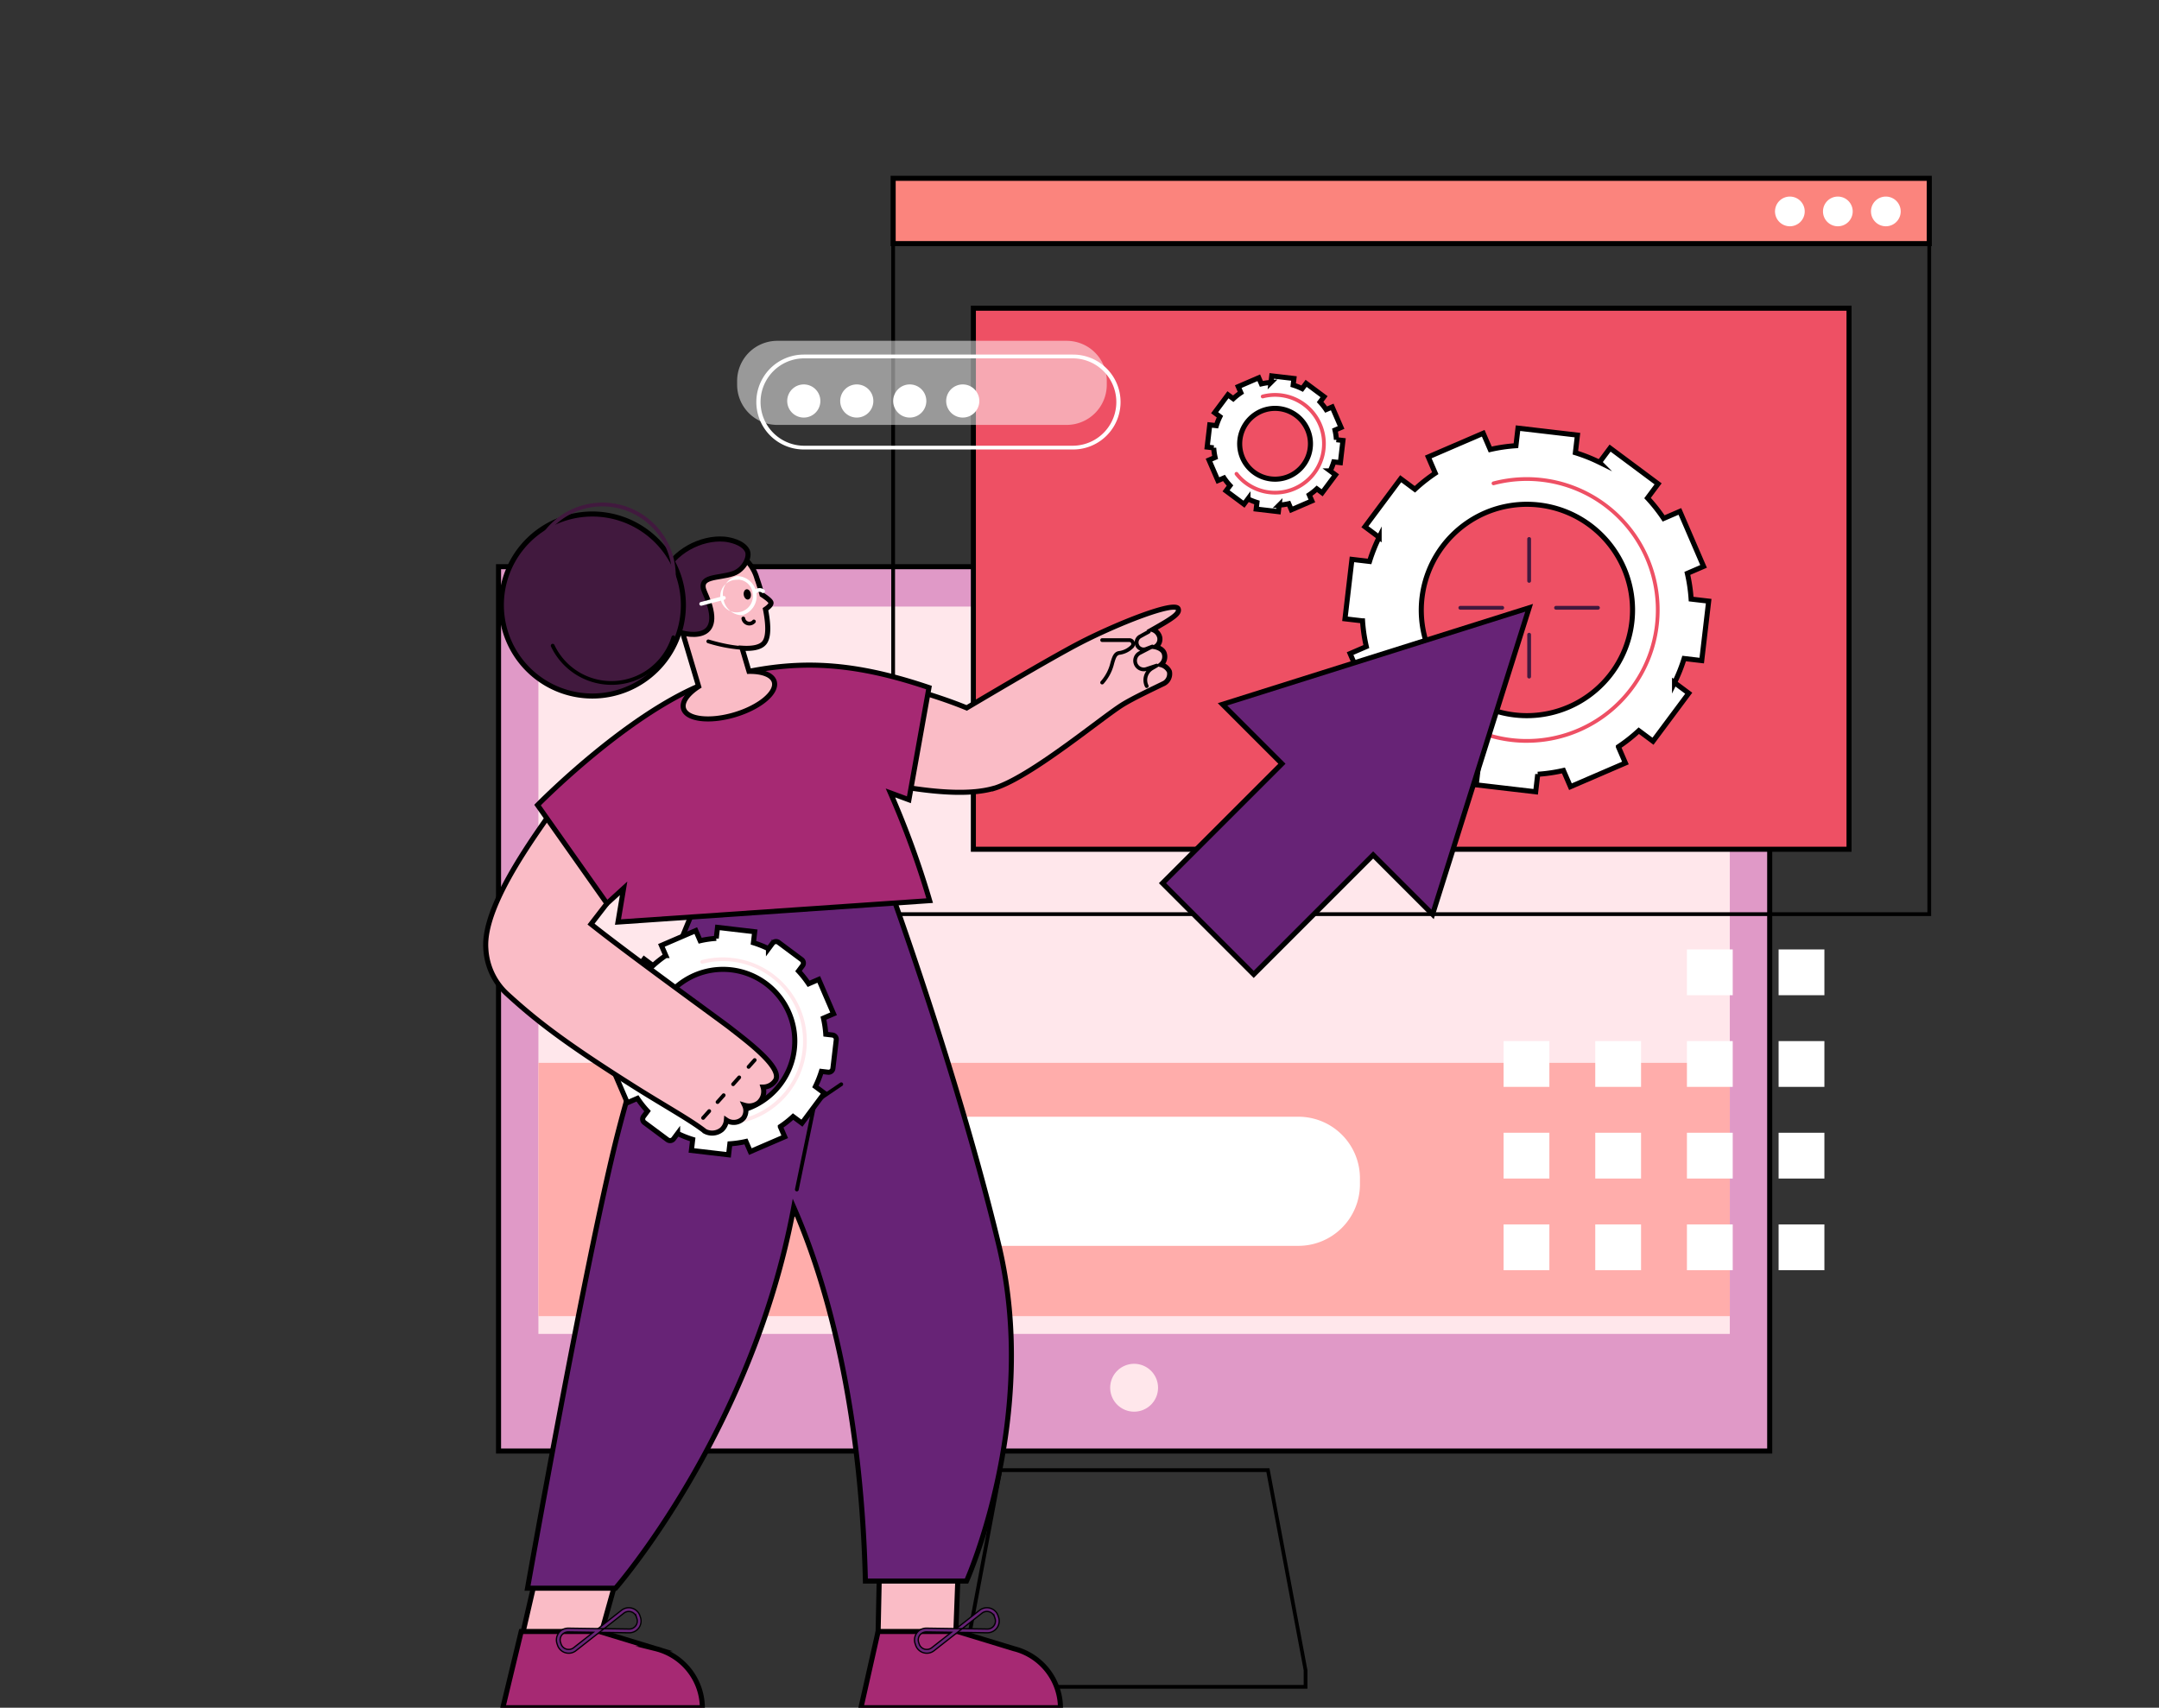 <svg xmlns="http://www.w3.org/2000/svg" xmlns:xlink="http://www.w3.org/1999/xlink" width="426" height="337" viewBox="0 0 426 337">
  <rect x="0" y="0" width="426" height="337" fill="#333333" stroke="none"/>
  <defs>
    <clipPath id="clip-path">
      <rect id="Rectangle_832" data-name="Rectangle 832" width="426" height="337" transform="translate(972 3151)" fill="#fff" stroke="#707070" stroke-width="1"/>
    </clipPath>
    <clipPath id="clip-path-2">
      <rect id="Rectangle_533" data-name="Rectangle 533" width="72.936" height="16.595" fill="none"/>
    </clipPath>
  </defs>
  <g id="seamless-ecosystem-integration" transform="translate(-972 -3151)" clip-path="url(#clip-path)">
    <g id="Group_566" data-name="Group 566" transform="translate(1067.401 3185.754)">
      <g id="Group_567" data-name="Group 567">
        <rect id="Rectangle_525" data-name="Rectangle 525" width="250.819" height="174.517" transform="translate(2.967 77.073)" fill="#e099c7"/>
        <rect id="Rectangle_526" data-name="Rectangle 526" width="250.819" height="174.517" transform="translate(2.967 77.073)" fill="none" stroke="#000" stroke-miterlimit="10" stroke-width="1"/>
        <rect id="Rectangle_527" data-name="Rectangle 527" width="235.081" height="143.533" transform="translate(10.835 84.942)" fill="#ffe7eb"/>
        <g id="Group_564" data-name="Group 564">
          <g id="Group_568" data-name="Group 568">
            <path id="Path_6738" data-name="Path 6738" d="M142.22,274.287a4.721,4.721,0,1,0,4.721-4.721,4.721,4.721,0,0,0-4.721,4.721" transform="translate(-18.565 -35.189)" fill="#ffe7eb"/>
            <path id="Path_6739" data-name="Path 6739" d="M176.714,336.774h-68.4l.006-3.74L115.8,293.27h53.421l7.489,39.833Zm-67.655-.743h66.913v-2.894l-7.363-39.125H116.42l-7.362,39.125Z" transform="translate(-14.139 -38.283)"/>
            <rect id="Rectangle_528" data-name="Rectangle 528" width="235.081" height="49.985" transform="translate(10.835 174.983)" fill="#ffadab"/>
            <path id="Path_6741" data-name="Path 6741" d="M108.541,238.963H173.38a12.138,12.138,0,0,0,12.138-12.138v-1.2a12.138,12.138,0,0,0-12.138-12.138H108.541A12.138,12.138,0,0,0,96.4,225.622v1.2a12.138,12.138,0,0,0,12.138,12.138" transform="translate(-12.584 -27.868)" fill="#fff"/>
            <path id="Path_6742" data-name="Path 6742" d="M297.721,146.022H92.537V.073H297.721ZM93.28,145.279h203.7V.816H93.28Z" transform="translate(-12.08 -0.01)"/>
            <rect id="Rectangle_529" data-name="Rectangle 529" width="204.441" height="12.886" transform="translate(80.829 0.435)" fill="#fb847d"/>
            <rect id="Rectangle_530" data-name="Rectangle 530" width="204.441" height="12.886" transform="translate(80.829 0.435)" fill="none" stroke="#000" stroke-miterlimit="10" stroke-width="1"/>
            <rect id="Rectangle_531" data-name="Rectangle 531" width="172.783" height="106.771" transform="translate(96.658 26.064)" fill="#ee5064"/>
            <rect id="Rectangle_532" data-name="Rectangle 532" width="172.783" height="106.771" transform="translate(96.658 26.064)" fill="none" stroke="#000" stroke-miterlimit="10" stroke-width="1"/>
            <path id="Path_6743" data-name="Path 6743" d="M314.874,7.574A2.931,2.931,0,1,0,317.8,4.643a2.931,2.931,0,0,0-2.931,2.931" transform="translate(-41.103 -0.606)" fill="#fff"/>
            <path id="Path_6744" data-name="Path 6744" d="M303.982,7.574a2.931,2.931,0,1,0,2.931-2.931,2.931,2.931,0,0,0-2.931,2.931" transform="translate(-39.681 -0.606)" fill="#fff"/>
            <path id="Path_6745" data-name="Path 6745" d="M293.091,7.574a2.931,2.931,0,1,0,2.931-2.931,2.931,2.931,0,0,0-2.931,2.931" transform="translate(-38.259 -0.606)" fill="#fff"/>
            <path id="Path_6746" data-name="Path 6746" d="M201.191,112.536l3.2-1.382a32.254,32.254,0,0,0,3.178,4.023l-2.083,2.8,9.473,7.053,2.088-2.8a32.625,32.625,0,0,0,4.76,1.892l-.406,3.472,11.73,1.372.405-3.463a32.193,32.193,0,0,0,5.072-.745l1.382,3.2,10.845-4.677-1.382-3.2a32.257,32.257,0,0,0,4.023-3.178l2.8,2.083,7.053-9.473-2.8-2.088a32.626,32.626,0,0,0,1.892-4.76l3.472.406,1.372-11.73-3.463-.406a32.193,32.193,0,0,0-.745-5.072l3.2-1.382-4.677-10.845-3.2,1.382a32.252,32.252,0,0,0-3.178-4.023l2.083-2.8-9.473-7.054-2.088,2.8a32.629,32.629,0,0,0-4.76-1.893l.406-3.471-11.73-1.373-.405,3.464a32.192,32.192,0,0,0-5.072.745l-1.382-3.2-10.845,4.677,1.382,3.2a32.254,32.254,0,0,0-4.023,3.178l-2.8-2.083-7.054,9.473,2.8,2.088a32.633,32.633,0,0,0-1.893,4.76l-3.471-.406-1.373,11.73,3.464.405a32.192,32.192,0,0,0,.745,5.072l-3.2,1.382ZM223.76,73.674a20.855,20.855,0,1,1-11.243,28.291A20.93,20.93,0,0,1,223.76,73.674" transform="translate(-25.521 -7.468)" fill="#fff"/>
            <path id="Path_6747" data-name="Path 6747" d="M201.191,112.536l3.2-1.382a32.254,32.254,0,0,0,3.178,4.023l-2.083,2.8,9.473,7.053,2.088-2.8a32.625,32.625,0,0,0,4.76,1.892l-.406,3.472,11.73,1.372.405-3.463a32.193,32.193,0,0,0,5.072-.745l1.382,3.2,10.845-4.677-1.382-3.2a32.257,32.257,0,0,0,4.023-3.178l2.8,2.083,7.053-9.473-2.8-2.088a32.626,32.626,0,0,0,1.892-4.76l3.472.406,1.372-11.73-3.463-.406a32.193,32.193,0,0,0-.745-5.072l3.2-1.382-4.677-10.845-3.2,1.382a32.252,32.252,0,0,0-3.178-4.023l2.083-2.8-9.473-7.054-2.088,2.8a32.629,32.629,0,0,0-4.76-1.893l.406-3.471-11.73-1.373-.405,3.464a32.192,32.192,0,0,0-5.072.745l-1.382-3.2-10.845,4.677,1.382,3.2a32.254,32.254,0,0,0-4.023,3.178l-2.8-2.083-7.054,9.473,2.8,2.088a32.633,32.633,0,0,0-1.893,4.76l-3.471-.406-1.373,11.73,3.464.405a32.192,32.192,0,0,0,.745,5.072l-3.2,1.382ZM223.76,73.674a20.855,20.855,0,1,1-11.243,28.291A20.93,20.93,0,0,1,223.76,73.674Z" transform="translate(-25.521 -7.468)" fill="none" stroke="#000" stroke-miterlimit="10" stroke-width="1"/>
            <path id="Path_6748" data-name="Path 6748" d="M233.655,120.746a26.176,26.176,0,0,1-20.677-10.1.371.371,0,0,1,.586-.456A25.467,25.467,0,1,0,227.188,69.9a.371.371,0,1,1-.189-.717,26.208,26.208,0,1,1,6.656,51.559" transform="translate(-27.792 -8.919)" fill="#ee5064"/>
            <path id="Path_6749" data-name="Path 6749" d="M166.347,66l1.2-.516a12.08,12.08,0,0,0,1.187,1.5l-.778,1.044,3.537,2.634.78-1.047a12.179,12.179,0,0,0,1.777.707l-.151,1.3,4.379.512.151-1.293a12.121,12.121,0,0,0,1.894-.278l.516,1.2,4.049-1.746-.516-1.2a12.091,12.091,0,0,0,1.5-1.187l1.044.778,2.634-3.537-1.047-.78a12.176,12.176,0,0,0,.706-1.777l1.3.151.512-4.379-1.293-.151a12.019,12.019,0,0,0-.278-1.894l1.2-.516L188.9,51.475l-1.2.516a12,12,0,0,0-1.186-1.5l.777-1.044-3.537-2.634-.779,1.047a12.089,12.089,0,0,0-1.778-.706l.152-1.3-4.379-.512-.151,1.293a12.014,12.014,0,0,0-1.895.278l-.516-1.2-4.049,1.746.516,1.2a12,12,0,0,0-1.5,1.186l-1.044-.777-2.634,3.537,1.046.779a12.285,12.285,0,0,0-.706,1.778l-1.3-.152-.512,4.379,1.293.151a12.117,12.117,0,0,0,.278,1.895l-1.2.516Zm8.72-13.764a6.986,6.986,0,1,1-3.766,9.476,7.011,7.011,0,0,1,3.766-9.476" transform="translate(-21.438 -5.919)" fill="#fff"/>
            <path id="Path_6750" data-name="Path 6750" d="M166.347,66l1.2-.516a12.08,12.08,0,0,0,1.187,1.5l-.778,1.044,3.537,2.634.78-1.047a12.179,12.179,0,0,0,1.777.707l-.151,1.3,4.379.512.151-1.293a12.121,12.121,0,0,0,1.894-.278l.516,1.2,4.049-1.746-.516-1.2a12.091,12.091,0,0,0,1.5-1.187l1.044.778,2.634-3.537-1.047-.78a12.176,12.176,0,0,0,.706-1.777l1.3.151.512-4.379-1.293-.151a12.019,12.019,0,0,0-.278-1.894l1.2-.516L188.9,51.475l-1.2.516a12,12,0,0,0-1.186-1.5l.777-1.044-3.537-2.634-.779,1.047a12.089,12.089,0,0,0-1.778-.706l.152-1.3-4.379-.512-.151,1.293a12.014,12.014,0,0,0-1.895.278l-.516-1.2-4.049,1.746.516,1.2a12,12,0,0,0-1.5,1.186l-1.044-.777-2.634,3.537,1.046.779a12.285,12.285,0,0,0-.706,1.778l-1.3-.152-.512,4.379,1.293.151a12.117,12.117,0,0,0,.278,1.895l-1.2.516Zm8.72-13.764a6.986,6.986,0,1,1-3.766,9.476A7.011,7.011,0,0,1,175.066,52.236Z" transform="translate(-21.438 -5.919)" fill="none" stroke="#000" stroke-miterlimit="10" stroke-width="1"/>
            <path id="Path_6751" data-name="Path 6751" d="M178.433,69.263a10,10,0,0,1-7.9-3.86.371.371,0,1,1,.586-.456,9.276,9.276,0,1,0,4.962-14.672.372.372,0,0,1-.19-.719,10.018,10.018,0,1,1,2.545,19.708" transform="translate(-22.25 -6.426)" fill="#ee5064"/>
            <path id="Path_6752" data-name="Path 6752" d="M22.953,333.039l-15.2-.229,4.53-19.6,15.494,2.582Z" transform="translate(-1.012 -40.885)" fill="#fabcc6"/>
            <path id="Path_6753" data-name="Path 6753" d="M22.953,333.039l-15.2-.229,4.53-19.6,15.494,2.582Z" transform="translate(-1.012 -40.885)" fill="none" stroke="#000" stroke-miterlimit="10" stroke-width="1"/>
            <path id="Path_6754" data-name="Path 6754" d="M43.756,345.364H4.385l3.626-15.05H23.435l11.153,3.4A12.1,12.1,0,0,1,43.756,345.364Z" transform="translate(-0.572 -43.118)" fill="#a62973"/>
            <path id="Path_6755" data-name="Path 6755" d="M43.756,345.364H4.385l3.626-15.05H23.435l11.153,3.4A12.1,12.1,0,0,1,43.756,345.364Z" transform="translate(-0.572 -43.118)" fill="none" stroke="#000" stroke-miterlimit="10" stroke-width="1"/>
            <path id="Path_6756" data-name="Path 6756" d="M32.029,329.868h-.037l-7.041-.105,5.541-4.345a2.322,2.322,0,0,1,3.633,1.086l.1.3a2.323,2.323,0,0,1-2.2,3.065m-4.967-.817,4.941.074a1.58,1.58,0,0,0,1.522-2.084l-.1-.3A1.58,1.58,0,0,0,30.951,326Z" transform="translate(-3.257 -42.414)" fill="#672376"/>
            <path id="Path_6757" data-name="Path 6757" d="M32.029,329.868h-.037l-7.041-.105,5.541-4.345a2.322,2.322,0,0,1,3.633,1.086l.1.3a2.323,2.323,0,0,1-2.2,3.065Zm-4.967-.817,4.941.074a1.58,1.58,0,0,0,1.522-2.084l-.1-.3A1.58,1.58,0,0,0,30.951,326Z" transform="translate(-3.257 -42.414)" fill="none" stroke="#000" stroke-miterlimit="10" stroke-width="0.25"/>
            <path id="Path_6758" data-name="Path 6758" d="M18.976,334.507a2.359,2.359,0,0,1-.675-.1,2.3,2.3,0,0,1-1.535-1.483l-.1-.3a2.323,2.323,0,0,1,2.2-3.064H18.9l7.041.106L20.4,334.01a2.3,2.3,0,0,1-1.423.5m-.112-4.206a1.581,1.581,0,0,0-1.5,2.084l.1.3a1.58,1.58,0,0,0,2.472.739l3.889-3.05-4.941-.074h-.025" transform="translate(-2.159 -43.02)" fill="#672376"/>
            <path id="Path_6759" data-name="Path 6759" d="M18.976,334.507a2.359,2.359,0,0,1-.675-.1,2.3,2.3,0,0,1-1.535-1.483l-.1-.3a2.323,2.323,0,0,1,2.2-3.064H18.9l7.041.106L20.4,334.01A2.3,2.3,0,0,1,18.976,334.507Zm-.112-4.206a1.581,1.581,0,0,0-1.5,2.084l.1.3a1.58,1.58,0,0,0,2.472.739l3.889-3.05-4.941-.074Z" transform="translate(-2.159 -43.02)" fill="none" stroke="#000" stroke-miterlimit="10" stroke-width="0.25"/>
            <path id="Path_6760" data-name="Path 6760" d="M104.572,335.972l-15.2-.229.47-22.536,15.494,2.582Z" transform="translate(-11.666 -40.885)" fill="#fabcc6"/>
            <path id="Path_6761" data-name="Path 6761" d="M104.572,335.972l-15.2-.229.47-22.536,15.494,2.582Z" transform="translate(-11.666 -40.885)" fill="none" stroke="#000" stroke-miterlimit="10" stroke-width="1"/>
            <path id="Path_6762" data-name="Path 6762" d="M125.025,345.364H85.654l3.391-15.05H104.7l11.153,3.4A12.1,12.1,0,0,1,125.025,345.364Z" transform="translate(-11.181 -43.118)" fill="#a62973"/>
            <path id="Path_6763" data-name="Path 6763" d="M125.025,345.364H85.654l3.391-15.05H104.7l11.153,3.4A12.1,12.1,0,0,1,125.025,345.364Z" transform="translate(-11.181 -43.118)" fill="none" stroke="#000" stroke-miterlimit="10" stroke-width="1"/>
            <path id="Path_6764" data-name="Path 6764" d="M113.3,329.868h-.037l-7.041-.105,5.541-4.345A2.322,2.322,0,0,1,115.4,326.5l.1.3a2.323,2.323,0,0,1-2.2,3.064m-4.967-.817,4.941.074a1.541,1.541,0,0,0,1.3-.648,1.563,1.563,0,0,0,.222-1.436l-.1-.3A1.58,1.58,0,0,0,112.22,326Z" transform="translate(-13.866 -42.414)" fill="#672376"/>
            <path id="Path_6765" data-name="Path 6765" d="M113.3,329.868h-.037l-7.041-.105,5.541-4.345A2.322,2.322,0,0,1,115.4,326.5l.1.3a2.323,2.323,0,0,1-2.2,3.064Zm-4.967-.817,4.941.074a1.541,1.541,0,0,0,1.3-.648,1.563,1.563,0,0,0,.222-1.436l-.1-.3A1.58,1.58,0,0,0,112.22,326Z" transform="translate(-13.866 -42.414)" fill="none" stroke="#000" stroke-miterlimit="10" stroke-width="0.25"/>
            <path id="Path_6766" data-name="Path 6766" d="M100.245,334.507a2.355,2.355,0,0,1-.675-.1,2.3,2.3,0,0,1-1.535-1.483l-.1-.3a2.322,2.322,0,0,1,2.2-3.064h.037l7.041.106-5.541,4.345a2.3,2.3,0,0,1-1.423.5m-.112-4.206a1.581,1.581,0,0,0-1.5,2.084l.1.3a1.58,1.58,0,0,0,2.472.739l3.889-3.05-4.941-.074h-.025" transform="translate(-12.768 -43.02)" fill="#672376"/>
            <path id="Path_6767" data-name="Path 6767" d="M100.245,334.507a2.355,2.355,0,0,1-.675-.1,2.3,2.3,0,0,1-1.535-1.483l-.1-.3a2.322,2.322,0,0,1,2.2-3.064h.037l7.041.106-5.541,4.345A2.3,2.3,0,0,1,100.245,334.507Zm-.112-4.206a1.581,1.581,0,0,0-1.5,2.084l.1.3a1.58,1.58,0,0,0,2.472.739l3.889-3.05-4.941-.074Z" transform="translate(-12.768 -43.02)" fill="none" stroke="#000" stroke-miterlimit="10" stroke-width="0.25"/>
            <path id="Path_6768" data-name="Path 6768" d="M102.951,231.859c-8.216-34.039-21.6-70.66-21.6-70.66H59.992l-.153,3.166-16.515.121A309.473,309.473,0,0,0,27.6,210.731C21.258,236.085,9.99,299.7,9.99,299.7H27.362s26.9-30.773,35.156-75.174c5.388,12.248,13.227,36.27,14.141,73.765H96.613s14.555-32.4,6.338-66.435" transform="translate(-1.304 -21.043)" fill="#672376"/>
            <path id="Path_6769" data-name="Path 6769" d="M102.951,231.859c-8.216-34.039-21.6-70.66-21.6-70.66H59.992l-.153,3.166-16.515.121A309.473,309.473,0,0,0,27.6,210.731C21.258,236.085,9.99,299.7,9.99,299.7H27.362s26.9-30.773,35.156-75.174c5.388,12.248,13.227,36.27,14.141,73.765H96.613S111.168,265.9,102.951,231.859Z" transform="translate(-1.304 -21.043)" fill="none" stroke="#000" stroke-miterlimit="10" stroke-width="1"/>
            <path id="Path_6770" data-name="Path 6770" d="M71.052,227.2a.372.372,0,0,1-.364-.447l3.6-17.4,5.322-3.6a.371.371,0,1,1,.416.615l-5.073,3.434L71.416,226.9a.372.372,0,0,1-.363.3" transform="translate(-9.226 -26.849)"/>
            <path id="Path_6771" data-name="Path 6771" d="M147.4,98.162c-.61-1.6-11.985,2.908-19.316,6.684-4.808,2.477-15.943,9.028-22.41,12.865-7.293-3.009-16.259-5.153-20.83-6.418q-2.867,9.552-5.735,19.1c6.85,1.428,23.288,5.8,32.1,3.132a.094.094,0,0,0,0,.016c.243-.076.495-.165.752-.263.067-.024.13-.052.2-.077,7.336-2.867,20.1-13.5,24.148-16.056,2.148-1.355,6.467-3.367,8.029-4.142a2.158,2.158,0,0,0,1.329-2.474,2.556,2.556,0,0,0-1.645-1.346,2.07,2.07,0,0,0,.586-2.331c-.333-.859-1.562-1.164-1.671-1.185a1.787,1.787,0,0,0,.809-1.93,2.179,2.179,0,0,0-1.385-1.485c3.973-2.247,5.4-3.182,5.049-4.093" transform="translate(-10.327 -12.771)" fill="#fabcc6"/>
            <path id="Path_6772" data-name="Path 6772" d="M147.4,98.162c-.61-1.6-11.985,2.908-19.316,6.684-4.808,2.477-15.943,9.028-22.41,12.865-7.293-3.009-16.259-5.153-20.83-6.418q-2.867,9.552-5.735,19.1c6.85,1.428,23.288,5.8,32.1,3.132a.094.094,0,0,0,0,.016c.243-.076.495-.165.752-.263.067-.024.13-.052.2-.077,7.336-2.867,20.1-13.5,24.148-16.056,2.148-1.355,6.467-3.367,8.029-4.142a2.158,2.158,0,0,0,1.329-2.474,2.556,2.556,0,0,0-1.645-1.346,2.07,2.07,0,0,0,.586-2.331c-.333-.859-1.562-1.164-1.671-1.185a1.787,1.787,0,0,0,.809-1.93,2.179,2.179,0,0,0-1.385-1.485C146.328,100.009,147.752,99.073,147.4,98.162Z" transform="translate(-10.327 -12.771)" fill="none" stroke="#000" stroke-miterlimit="10" stroke-width="1"/>
            <path id="Path_6773" data-name="Path 6773" d="M140.341,114a.371.371,0,0,1-.27-.627,8.423,8.423,0,0,0,1.915-3.7c.348-1.174.649-2.187,1.817-2.277a4.041,4.041,0,0,0,2.153-1.106.365.365,0,0,0,.105-.415.374.374,0,0,0-.359-.251h-5.361a.371.371,0,0,1,0-.743H145.7a1.123,1.123,0,0,1,.739,1.97,4.68,4.68,0,0,1-2.581,1.285c-.63.049-.822.6-1.162,1.748a9.164,9.164,0,0,1-2.087,4,.372.372,0,0,1-.27.116" transform="translate(-18.271 -13.691)"/>
            <path id="Path_6774" data-name="Path 6774" d="M150.115,114.451a.372.372,0,0,1-.332-.205,3.06,3.06,0,0,1,.26-3.154,2.086,2.086,0,0,1-1.469-3.874l.253-.13a1.737,1.737,0,0,1-.192-3.138l1.721-.946a.371.371,0,0,1,.357.65l-1.72.946a1,1,0,0,0,.842,1.806l1.262-.491a.371.371,0,0,1,.3.676l-2.488,1.287a1.343,1.343,0,0,0,1.042,2.467l2-.665a.371.371,0,0,1,.306.671l-.922.544a2.316,2.316,0,0,0-.889,3.02.372.372,0,0,1-.166.5.381.381,0,0,1-.166.039" transform="translate(-19.247 -13.44)"/>
            <path id="Path_6775" data-name="Path 6775" d="M32.121,205.116l2-.864a20.159,20.159,0,0,0,1.988,2.516l-.791,1.062a.858.858,0,0,0,.176,1.2l4.55,3.387a.857.857,0,0,0,1.2-.176l.794-1.066a20.375,20.375,0,0,0,2.978,1.183l-.254,2.172,7.337.858.254-2.167a20.109,20.109,0,0,0,3.173-.465l.864,2,6.783-2.925-.864-2a20.166,20.166,0,0,0,2.516-1.987l1.749,1.3,4.412-5.925-1.753-1.306a20.535,20.535,0,0,0,1.183-2.978l1.32.155a.858.858,0,0,0,.951-.752l.659-5.634a.857.857,0,0,0-.752-.95L71.28,191.6a20.182,20.182,0,0,0-.466-3.173l2-.864-2.925-6.784-2,.864a20.239,20.239,0,0,0-1.988-2.516l.791-1.062a.858.858,0,0,0-.176-1.2l-4.55-3.387a.858.858,0,0,0-1.2.176l-.794,1.066A20.367,20.367,0,0,0,57,173.54l.254-2.172-7.337-.858-.253,2.167a20.094,20.094,0,0,0-3.173.465l-.864-2-6.783,2.925.864,2a20.178,20.178,0,0,0-2.517,1.987l-1.749-1.3-4.412,5.925,1.754,1.306A20.338,20.338,0,0,0,31.6,186.96l-1.32-.155a.857.857,0,0,0-.951.752l-.659,5.634a.857.857,0,0,0,.751.95l1.315.154a20.183,20.183,0,0,0,.466,3.173l-2,.864Zm13.71-25.341a14.155,14.155,0,1,1-7.631,19.2,14.206,14.206,0,0,1,7.631-19.2" transform="translate(-3.741 -22.258)" fill="#fff"/>
            <path id="Path_6776" data-name="Path 6776" d="M32.121,205.116l2-.864a20.159,20.159,0,0,0,1.988,2.516l-.791,1.062a.858.858,0,0,0,.176,1.2l4.55,3.387a.857.857,0,0,0,1.2-.176l.794-1.066a20.375,20.375,0,0,0,2.978,1.183l-.254,2.172,7.337.858.254-2.167a20.109,20.109,0,0,0,3.173-.465l.864,2,6.783-2.925-.864-2a20.166,20.166,0,0,0,2.516-1.987l1.749,1.3,4.412-5.925-1.753-1.306a20.535,20.535,0,0,0,1.183-2.978l1.32.155a.858.858,0,0,0,.951-.752l.659-5.634a.857.857,0,0,0-.752-.95L71.28,191.6a20.182,20.182,0,0,0-.466-3.173l2-.864-2.925-6.784-2,.864a20.239,20.239,0,0,0-1.988-2.516l.791-1.062a.858.858,0,0,0-.176-1.2l-4.55-3.387a.858.858,0,0,0-1.2.176l-.794,1.066A20.367,20.367,0,0,0,57,173.54l.254-2.172-7.337-.858-.253,2.167a20.094,20.094,0,0,0-3.173.465l-.864-2-6.783,2.925.864,2a20.178,20.178,0,0,0-2.517,1.987l-1.749-1.3-4.412,5.925,1.754,1.306A20.338,20.338,0,0,0,31.6,186.96l-1.32-.155a.857.857,0,0,0-.951.752l-.659,5.634a.857.857,0,0,0,.751.95l1.315.154a20.183,20.183,0,0,0,.466,3.173l-2,.864Zm13.71-25.341a14.155,14.155,0,1,1-7.631,19.2A14.206,14.206,0,0,1,45.83,179.775Z" transform="translate(-3.741 -22.258)" fill="none" stroke="#000" stroke-miterlimit="10" stroke-width="1"/>
            <path id="Path_6777" data-name="Path 6777" d="M52.39,210.37A16.515,16.515,0,0,1,39.347,204a.371.371,0,0,1,.586-.456,15.79,15.79,0,1,0,8.448-24.976.371.371,0,0,1-.19-.718,16.623,16.623,0,0,1,19.379,9.444A16.536,16.536,0,0,1,52.39,210.37" transform="translate(-5.126 -23.146)" fill="#ffe7eb"/>
            <path id="Path_6778" data-name="Path 6778" d="M31.282,153.038,15.89,140.351C11.611,146.563-.149,161.724.528,170.789a13.06,13.06,0,0,0,4.132,8.871c5.871,5.379,11.626,9.813,25.347,18.464,5.842,3.683,10.9,6.455,13.77,8.7a3.023,3.023,0,0,0,3.307-.337,2.874,2.874,0,0,0,.909-1.875,2.576,2.576,0,0,0,3.394-.438,2.457,2.457,0,0,0,.2-2.488,3.069,3.069,0,0,0,2.725-.485,2.931,2.931,0,0,0,.915-3.112,2.9,2.9,0,0,0,2.506-1.437c1.244-2.529-5.8-7.735-9.029-10.267-1.729-1.355-19.971-14.508-27.422-20.462l3.136-4.062" transform="translate(-0.065 -18.321)" fill="#fabcc6"/>
            <path id="Path_6779" data-name="Path 6779" d="M31.282,153.038,15.89,140.351C11.611,146.563-.149,161.724.528,170.789a13.06,13.06,0,0,0,4.132,8.871c5.871,5.379,11.626,9.813,25.347,18.464,5.842,3.683,10.9,6.455,13.77,8.7a3.023,3.023,0,0,0,3.307-.337,2.874,2.874,0,0,0,.909-1.875,2.576,2.576,0,0,0,3.394-.438,2.457,2.457,0,0,0,.2-2.488,3.069,3.069,0,0,0,2.725-.485,2.931,2.931,0,0,0,.915-3.112,2.9,2.9,0,0,0,2.506-1.437c1.244-2.529-5.8-7.735-9.029-10.267-1.729-1.355-19.971-14.508-27.422-20.462l3.136-4.062" transform="translate(-0.065 -18.321)" fill="none" stroke="#000" stroke-miterlimit="10" stroke-width="1"/>
            <path id="Path_6780" data-name="Path 6780" d="M12.264,138.605S32.993,117.417,49.4,113.261C62.264,110,73.1,109.87,89.5,115.419l-3.96,22.137-3.648-1.349a178.346,178.346,0,0,1,7.744,21.256l-61.5,4.226,1.11-6.654-3.285,3Z" transform="translate(-1.601 -14.489)" fill="#a62973"/>
            <path id="Path_6781" data-name="Path 6781" d="M12.264,138.605S32.993,117.417,49.4,113.261C62.264,110,73.1,109.87,89.5,115.419l-3.96,22.137-3.648-1.349a178.346,178.346,0,0,1,7.744,21.256l-61.5,4.226,1.11-6.654-3.285,3Z" transform="translate(-1.601 -14.489)" fill="none" stroke="#000" stroke-miterlimit="10" stroke-width="1"/>
            <path id="Path_6782" data-name="Path 6782" d="M60.1,202.284a.371.371,0,0,1-.276-.619l1.205-1.347a.372.372,0,0,1,.554.5l-1.206,1.347a.37.37,0,0,1-.276.123" transform="translate(-7.797 -26.133)"/>
            <path id="Path_6783" data-name="Path 6783" d="M56.591,206.219a.371.371,0,0,1-.276-.618l1.205-1.347a.371.371,0,0,1,.553.495L56.868,206.1a.367.367,0,0,1-.276.123" transform="translate(-7.339 -26.647)"/>
            <path id="Path_6784" data-name="Path 6784" d="M53.059,210.266a.371.371,0,0,1-.276-.619l1.205-1.347a.371.371,0,0,1,.553.5l-1.205,1.347a.37.37,0,0,1-.276.123" transform="translate(-6.878 -27.175)"/>
            <path id="Path_6785" data-name="Path 6785" d="M49.78,213.869a.371.371,0,0,1-.276-.619l1.205-1.347a.371.371,0,0,1,.553.5l-1.205,1.347a.37.37,0,0,1-.276.123" transform="translate(-6.45 -27.645)"/>
            <path id="Path_6786" data-name="Path 6786" d="M62.953,110.753c-.4-1.347-2.354-2.056-4.983-2.025l-1.362-4.569c1.878.117,3.627-.1,4.4-1.1.959-1.226.738-3.966.214-6.587.579-.4,1.133-.892,1.094-1.283-.037-.368-.956-1.049-1.782-1.591-.513-1.868-1.006-3.243-1.006-3.243a8.557,8.557,0,0,0-16.428,4.8l0,0,.027.09h0l4.908,16.466c-2.168,1.4-3.38,3.043-2.982,4.376.636,2.135,5.159,2.67,10.1,1.2s8.433-4.4,7.8-6.532" transform="translate(-5.584 -10.997)" fill="#fabcc6"/>
            <path id="Path_6787" data-name="Path 6787" d="M62.953,110.753c-.4-1.347-2.354-2.056-4.983-2.025l-1.362-4.569c1.878.117,3.627-.1,4.4-1.1.959-1.226.738-3.966.214-6.587.579-.4,1.133-.892,1.094-1.283-.037-.368-.956-1.049-1.782-1.591-.513-1.868-1.006-3.243-1.006-3.243a8.557,8.557,0,0,0-16.428,4.8l0,0,.027.09h0l4.908,16.466c-2.168,1.4-3.38,3.043-2.982,4.376.636,2.135,5.159,2.67,10.1,1.2S63.59,112.887,62.953,110.753Z" transform="translate(-5.584 -10.997)" fill="none" stroke="#000" stroke-miterlimit="10" stroke-width="1"/>
            <path id="Path_6788" data-name="Path 6788" d="M60.083,101.724a1.561,1.561,0,0,1-.44-.063,1.582,1.582,0,0,1-1.1-1.242.371.371,0,1,1,.731-.127.827.827,0,0,0,1.447.4.371.371,0,0,1,.563.483,1.579,1.579,0,0,1-1.2.55" transform="translate(-7.641 -13.052)"/>
            <path id="Path_6789" data-name="Path 6789" d="M58.421,107.241a29.76,29.76,0,0,1-7.568-1.348.371.371,0,0,1,.226-.708c.051.017,5.155,1.629,8.416,1.256a.371.371,0,0,1,.083.738,10.365,10.365,0,0,1-1.158.061" transform="translate(-6.605 -13.728)"/>
            <path id="Path_6790" data-name="Path 6790" d="M42.321,100.2c-2.444-1.171-3.2-6.933-1.694-10.624,1.936-4.758,7.551-7.567,12.087-7.184,1.116.094,3.664.639,4.511,2.229.659,1.237-.6,3.809-2.725,4.548-2.991,1.04-7.183.348-5.634,3.756,4.7,10.329-3.86,8.562-6.545,7.275" transform="translate(-5.202 -10.751)" fill="#41193e"/>
            <path id="Path_6791" data-name="Path 6791" d="M42.321,100.2c-2.444-1.171-3.2-6.933-1.694-10.624,1.936-4.758,7.551-7.567,12.087-7.184,1.116.094,3.664.639,4.511,2.229.659,1.237-.6,3.809-2.725,4.548-2.991,1.04-7.183.348-5.634,3.756C53.561,103.254,45.006,101.486,42.321,100.2Z" transform="translate(-5.202 -10.751)" fill="none" stroke="#000" stroke-miterlimit="10" stroke-width="1"/>
            <path id="Path_6792" data-name="Path 6792" d="M60.467,94.672c.088.56-.157,1.063-.547,1.124s-.776-.343-.863-.9.157-1.063.546-1.124.776.343.864.9" transform="translate(-7.707 -12.24)"/>
            <path id="Path_6793" data-name="Path 6793" d="M39.967,94.65A17.958,17.958,0,1,1,22.008,76.691,17.959,17.959,0,0,1,39.967,94.65" transform="translate(-0.529 -10.011)" fill="#41193e"/>
            <path id="Path_6794" data-name="Path 6794" d="M39.967,94.65A17.958,17.958,0,1,1,22.008,76.691,17.959,17.959,0,0,1,39.967,94.65Z" transform="translate(-0.529 -10.011)" fill="none" stroke="#000" stroke-miterlimit="10" stroke-width="1"/>
            <path id="Path_6795" data-name="Path 6795" d="M57.862,98.487a3.75,3.75,0,0,1-3.436-3.33A3.64,3.64,0,0,1,57.04,90.77a3.945,3.945,0,0,1,1.291,7.677,2.776,2.776,0,0,1-.47.04m-.35-7.014a2.076,2.076,0,0,0-.35.03,3.217,3.217,0,1,0,3.05,2.681,3.013,3.013,0,0,0-2.7-2.71" transform="translate(-7.096 -11.844)" fill="#fff"/>
            <path id="Path_6796" data-name="Path 6796" d="M49.353,97.22a.371.371,0,0,1-.094-.73l4.46-1.174a.371.371,0,0,1,.189.718l-4.46,1.174a.394.394,0,0,1-.095.012" transform="translate(-6.394 -12.441)" fill="#fff"/>
            <path id="Path_6797" data-name="Path 6797" d="M61.5,94.749a.371.371,0,0,1-.3-.583,1.508,1.508,0,0,1,2.158-.353.371.371,0,0,1-.422.611.758.758,0,0,0-1.13.17.374.374,0,0,1-.3.154" transform="translate(-7.98 -12.206)" fill="#fff"/>
            <path id="Path_6798" data-name="Path 6798" d="M24.83,103.016A14.456,14.456,0,1,1,39.286,88.561,14.472,14.472,0,0,1,24.83,103.016m0-28.17A13.714,13.714,0,1,0,38.544,88.561,13.73,13.73,0,0,0,24.83,74.847" transform="translate(-1.354 -9.673)" fill="#41193e"/>
            <path id="Path_6799" data-name="Path 6799" d="M27.231,114a13.226,13.226,0,0,1-11.915-7.56.371.371,0,1,1,.671-.316,12.427,12.427,0,0,0,23.108-1.595.372.372,0,1,1,.709.221A13.106,13.106,0,0,1,27.231,114" transform="translate(-1.995 -13.61)"/>
            <path id="Path_6800" data-name="Path 6800" d="M207.38,158.474l19.053-60.5-60.5,19.053,11.723,11.723-23.569,23.569,18,18,23.569-23.569Z" transform="translate(-20.114 -12.789)" fill="#672376"/>
            <path id="Path_6801" data-name="Path 6801" d="M207.38,158.474l19.053-60.5-60.5,19.053,11.723,11.723-23.569,23.569,18,18,23.569-23.569Z" transform="translate(-20.114 -12.789)" fill="none" stroke="#000" stroke-miterlimit="10" stroke-width="1"/>
            <path id="Path_6802" data-name="Path 6802" d="M237.238,90.944a.371.371,0,0,1-.371-.371V82.3a.371.371,0,0,1,.743,0v8.273a.371.371,0,0,1-.371.371" transform="translate(-30.92 -10.695)" fill="#41193e"/>
            <path id="Path_6803" data-name="Path 6803" d="M237.238,112.666a.371.371,0,0,1-.371-.371v-8.273a.371.371,0,0,1,.743,0V112.3a.371.371,0,0,1-.371.371" transform="translate(-30.92 -13.53)" fill="#41193e"/>
            <path id="Path_6804" data-name="Path 6804" d="M229.893,98.29H221.62a.371.371,0,0,1,0-.743h8.273a.371.371,0,1,1,0,.743" transform="translate(-28.881 -12.734)" fill="#41193e"/>
            <path id="Path_6805" data-name="Path 6805" d="M251.615,98.29h-8.273a.371.371,0,0,1,0-.743h8.273a.371.371,0,0,1,0,.743" transform="translate(-31.717 -12.734)" fill="#41193e"/>
            <g id="Group_562" data-name="Group 562" transform="translate(50.045 32.502)" opacity="0.5" style="mix-blend-mode: overlay;isolation: isolate">
              <g id="Group_561" data-name="Group 561">
                <g id="Group_560" data-name="Group 560" clip-path="url(#clip-path-2)">
                  <path id="Path_6806" data-name="Path 6806" d="M122.59,53.977H65.465a7.929,7.929,0,0,1-7.906-7.906v-.784a7.929,7.929,0,0,1,7.906-7.905H122.59a7.929,7.929,0,0,1,7.906,7.905v.784a7.929,7.929,0,0,1-7.906,7.906" transform="translate(-57.559 -37.382)" fill="#fff"/>
                </g>
              </g>
            </g>
            <path id="Path_6807" data-name="Path 6807" d="M124.418,59.233H71.279a9.364,9.364,0,0,1,0-18.728h53.139a9.364,9.364,0,0,1,0,18.728M71.279,41.248a8.622,8.622,0,0,0,0,17.243h53.139a8.622,8.622,0,0,0,0-17.243Z" transform="translate(-8.082 -5.287)" fill="#fff"/>
            <path id="Path_6808" data-name="Path 6808" d="M75.464,50.549a3.27,3.27,0,1,1-3.27-3.27,3.27,3.27,0,0,1,3.27,3.27" transform="translate(-8.997 -6.172)" fill="#fff"/>
            <path id="Path_6809" data-name="Path 6809" d="M87.489,50.549a3.27,3.27,0,1,1-3.27-3.27,3.27,3.27,0,0,1,3.27,3.27" transform="translate(-10.567 -6.172)" fill="#fff"/>
            <path id="Path_6810" data-name="Path 6810" d="M99.514,50.549a3.27,3.27,0,1,1-3.27-3.27,3.27,3.27,0,0,1,3.27,3.27" transform="translate(-12.137 -6.172)" fill="#fff"/>
            <path id="Path_6811" data-name="Path 6811" d="M111.54,50.549a3.27,3.27,0,1,1-3.27-3.27,3.27,3.27,0,0,1,3.27,3.27" transform="translate(-13.706 -6.172)" fill="#fff"/>
            <rect id="Rectangle_534" data-name="Rectangle 534" width="9.035" height="9.035" transform="translate(237.454 152.604)" fill="#fff"/>
            <rect id="Rectangle_535" data-name="Rectangle 535" width="9.035" height="9.035" transform="translate(255.542 152.604)" fill="#fff"/>
            <rect id="Rectangle_536" data-name="Rectangle 536" width="9.035" height="9.035" transform="translate(201.278 170.692)" fill="#fff"/>
            <rect id="Rectangle_537" data-name="Rectangle 537" width="9.035" height="9.035" transform="translate(219.366 170.692)" fill="#fff"/>
            <rect id="Rectangle_538" data-name="Rectangle 538" width="9.035" height="9.035" transform="translate(237.454 170.692)" fill="#fff"/>
            <rect id="Rectangle_539" data-name="Rectangle 539" width="9.035" height="9.035" transform="translate(255.542 170.692)" fill="#fff"/>
            <rect id="Rectangle_540" data-name="Rectangle 540" width="9.035" height="9.035" transform="translate(201.278 188.78)" fill="#fff"/>
            <rect id="Rectangle_541" data-name="Rectangle 541" width="9.035" height="9.035" transform="translate(219.366 188.78)" fill="#fff"/>
            <rect id="Rectangle_542" data-name="Rectangle 542" width="9.035" height="9.035" transform="translate(237.454 188.78)" fill="#fff"/>
            <rect id="Rectangle_543" data-name="Rectangle 543" width="9.035" height="9.035" transform="translate(255.542 188.78)" fill="#fff"/>
            <rect id="Rectangle_544" data-name="Rectangle 544" width="9.035" height="9.035" transform="translate(201.278 206.868)" fill="#fff"/>
            <rect id="Rectangle_545" data-name="Rectangle 545" width="9.035" height="9.035" transform="translate(219.366 206.868)" fill="#fff"/>
            <rect id="Rectangle_546" data-name="Rectangle 546" width="9.035" height="9.035" transform="translate(237.454 206.868)" fill="#fff"/>
            <rect id="Rectangle_547" data-name="Rectangle 547" width="9.035" height="9.035" transform="translate(255.542 206.868)" fill="#fff"/>
          </g>
        </g>
      </g>
    </g>
  </g>
</svg>
